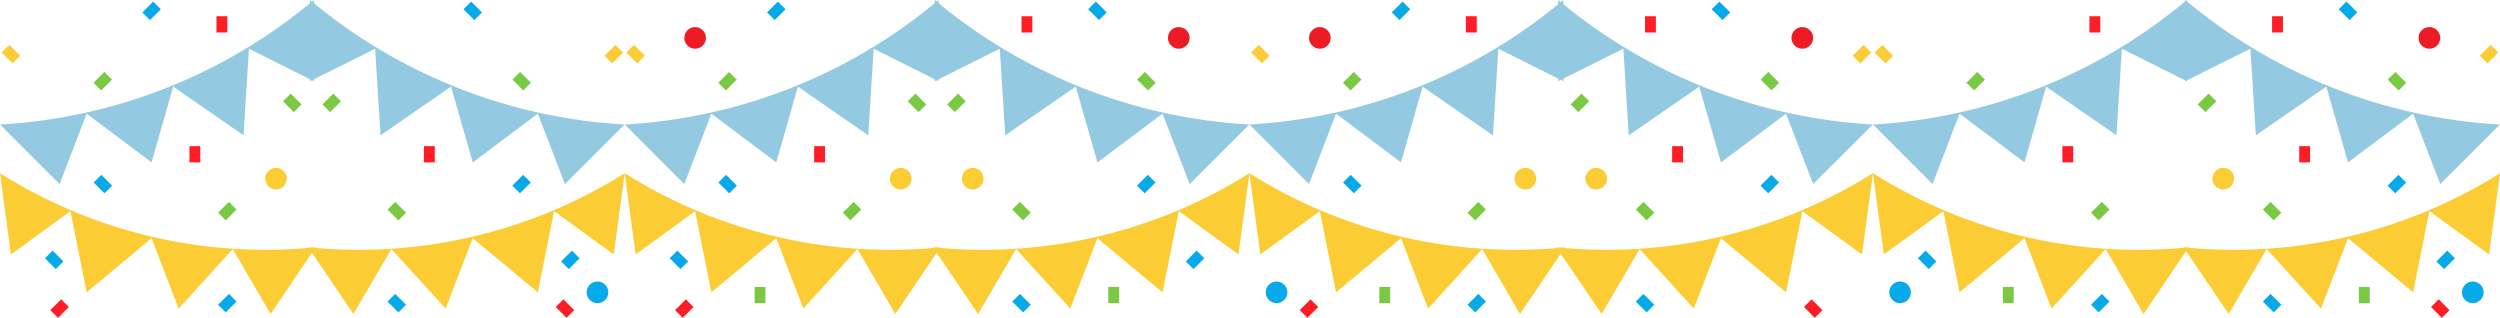 <svg xmlns="http://www.w3.org/2000/svg" width="2109" height="268.105" viewBox="0 0 2109 268.105">
    <defs>
        <style>
            .prefix__cls-1{fill:#93cae2}.prefix__cls-2{fill:#fbcc34}.prefix__cls-3{fill:#ff1d25}.prefix__cls-4{fill:#06aae9}.prefix__cls-5{fill:#7ac943}.prefix__cls-6{fill:#ed1c24}
        </style>
    </defs>
    <g id="prefix__welcome_illustration" data-name="welcome illustration" transform="translate(-10.104 -39.775)">
        <g id="prefix__flags" transform="translate(8.68 39.775)">
            <path id="prefix__Path_245" d="M266.276 0q-2.282 1.9-4.564 3.781A450.888 450.888 0 0 1 3.436 104.923l-1.876.114 50.2 50.235L74.585 95.9l54.769 41.1 18.256-63.931 59.333 41.1 4.564-73.069 54.769 27.4z" class="prefix__cls-1" data-name="Path 245" transform="translate(-.058)"/>
            <g id="prefix__Group_62" data-name="Group 62" transform="translate(1.424 141.572)">
                <path id="prefix__Path_246" d="M1.424 256c1.629 1.014 3.263 2.023 4.906 3.014a420.239 420.239 0 0 0 259.628 59.643l1.785-.178-38.037 56.259-31.949-54.8-45.641 50.235L129.3 310.8l-54.773 45.67-13.692-68.5L10.63 324.5 1.429 256" class="prefix__cls-2" data-name="Path 246" transform="translate(-1.424 -251.433)"/>
                <circle id="prefix__Ellipse_34" cx="9.134" cy="9.134" r="9.134" class="prefix__cls-2" data-name="Ellipse 34" transform="translate(223.692)"/>
            </g>
            <path id="prefix__Path_247" d="M3.9 72.8l6.459-6.459 9.141 9.135-6.459 6.459z" class="prefix__cls-2" data-name="Path 247" transform="translate(-1.064 -28.471)"/>
            <path id="prefix__Path_248" d="M321.56 24h9.134v13.7h-9.134z" class="prefix__cls-3" data-name="Path 248" transform="translate(-137.499 -10.299)"/>
            <path id="prefix__Path_249" d="M211.9 11.478l9.133-9.133L227.5 8.8l-9.133 9.133z" class="prefix__cls-4" data-name="Path 249" transform="translate(-90.403 -1.006)"/>
            <g id="prefix__Group_63" data-name="Group 63" transform="translate(80.318 60.705)">
                <path id="prefix__Path_250" d="M139.908 115.473l9.133-9.133 6.459 6.46-9.133 9.133z" class="prefix__cls-5" data-name="Path 250" transform="translate(-139.908 -106.34)"/>
                <path id="prefix__Path_251" d="M419.91 144.8l6.459-6.459 9.133 9.133-6.459 6.459z" class="prefix__cls-5" data-name="Path 251" transform="translate(-260.07 -120.075)"/>
            </g>
            <path id="prefix__Path_252" d="M281.56 216h9.134v13.7h-9.134z" class="prefix__cls-3" data-name="Path 252" transform="translate(-120.319 -92.695)"/>
            <path id="prefix__Path_253" d="M323.909 307.466l9.133-9.133 6.459 6.459-9.133 9.133z" class="prefix__cls-5" data-name="Path 253" transform="translate(-138.511 -128.028)"/>
            <path id="prefix__Path_254" d="M139.908 264.8l6.459-6.459 9.133 9.133-6.459 6.459z" class="prefix__cls-4" data-name="Path 254" transform="translate(-59.48 -110.866)"/>
            <path id="prefix__Path_256" d="M67.865 376.8l6.459-6.459 9.133 9.133L77 385.936z" class="prefix__cls-4" data-name="Path 256" transform="translate(-28.513 -158.932)"/>
            <path id="prefix__Path_257" d="M75.873 451.477l9.133-9.133 6.459 6.459-9.133 9.133z" class="prefix__cls-3" data-name="Path 257" transform="translate(-31.977 -189.83)"/>
            <path id="prefix__Path_258" d="M323.908 443.473l9.133-9.133 6.459 6.46-9.133 9.133z" class="prefix__cls-4" data-name="Path 258" transform="translate(-138.51 -186.395)"/>
        </g>
        <g id="prefix__flags-2" data-name="flags" transform="translate(535.68 39.775)">
            <path id="prefix__Path_245-2" d="M266.276 0q-2.282 1.9-4.564 3.781A450.888 450.888 0 0 1 3.436 104.923l-1.876.114 50.2 50.235L74.585 95.9l54.769 41.1 18.256-63.931 59.333 41.1 4.564-73.069 54.769 27.4z" class="prefix__cls-1" data-name="Path 245" transform="translate(-.058)"/>
            <g id="prefix__Group_62-2" data-name="Group 62" transform="translate(1.424 141.572)">
                <path id="prefix__Path_246-2" d="M1.424 256c1.629 1.014 3.263 2.023 4.906 3.014a420.239 420.239 0 0 0 259.628 59.643l1.785-.178-38.037 56.259-31.949-54.8-45.641 50.235L129.3 310.8l-54.773 45.67-13.692-68.5L10.63 324.5 1.429 256" class="prefix__cls-2" data-name="Path 246" transform="translate(-1.424 -251.433)"/>
                <circle id="prefix__Ellipse_34-2" cx="9.134" cy="9.134" r="9.134" class="prefix__cls-2" data-name="Ellipse 34" transform="translate(223.692)"/>
            </g>
            <circle id="prefix__Ellipse_36" cx="9.134" cy="9.134" r="9.134" class="prefix__cls-6" data-name="Ellipse 36" transform="translate(51.704 22.834)"/>
            <path id="prefix__Path_247-2" d="M3.9 72.8l6.459-6.459 9.141 9.135-6.459 6.459z" class="prefix__cls-2" data-name="Path 247" transform="translate(-1.064 -28.471)"/>
            <path id="prefix__Path_249-2" d="M211.9 11.478l9.133-9.133L227.5 8.8l-9.133 9.133z" class="prefix__cls-4" data-name="Path 249" transform="translate(-90.403 -1.006)"/>
            <g id="prefix__Group_63-2" data-name="Group 63" transform="translate(80.318 60.705)">
                <path id="prefix__Path_250-2" d="M139.908 115.473l9.133-9.133 6.459 6.46-9.133 9.133z" class="prefix__cls-5" data-name="Path 250" transform="translate(-139.908 -106.34)"/>
                <path id="prefix__Path_251-2" d="M419.91 144.8l6.459-6.459 9.133 9.133-6.459 6.459z" class="prefix__cls-5" data-name="Path 251" transform="translate(-260.07 -120.075)"/>
            </g>
            <path id="prefix__Path_252-2" d="M281.56 216h9.134v13.7h-9.134z" class="prefix__cls-3" data-name="Path 252" transform="translate(-120.319 -92.695)"/>
            <path id="prefix__Path_253-2" d="M323.909 307.466l9.133-9.133 6.459 6.459-9.133 9.133z" class="prefix__cls-5" data-name="Path 253" transform="translate(-138.511 -128.028)"/>
            <path id="prefix__Path_254-2" d="M139.908 264.8l6.459-6.459 9.133 9.133-6.459 6.459z" class="prefix__cls-4" data-name="Path 254" transform="translate(-59.48 -110.866)"/>
            <path id="prefix__Path_255" d="M193.56 424h9.134v13.7h-9.134z" class="prefix__cls-5" data-name="Path 255" transform="translate(-82.523 -181.958)"/>
            <path id="prefix__Path_256-2" d="M67.865 376.8l6.459-6.459 9.133 9.133L77 385.936z" class="prefix__cls-4" data-name="Path 256" transform="translate(-28.513 -158.932)"/>
            <path id="prefix__Path_257-2" d="M75.873 451.477l9.133-9.133 6.459 6.459-9.133 9.133z" class="prefix__cls-3" data-name="Path 257" transform="translate(-31.977 -189.83)"/>
        </g>
        <g id="prefix__flags-3" data-name="flags" transform="translate(1062.68 39.775)">
            <path id="prefix__Path_245-3" d="M266.276 0q-2.282 1.9-4.564 3.781A450.888 450.888 0 0 1 3.436 104.923l-1.876.114 50.2 50.235L74.585 95.9l54.769 41.1 18.256-63.931 59.333 41.1 4.564-73.069 54.769 27.4z" class="prefix__cls-1" data-name="Path 245" transform="translate(-.058)"/>
            <g id="prefix__Group_62-3" data-name="Group 62" transform="translate(1.424 141.572)">
                <path id="prefix__Path_246-3" d="M1.424 256c1.629 1.014 3.263 2.023 4.906 3.014a420.239 420.239 0 0 0 259.628 59.643l1.785-.178-38.037 56.259-31.949-54.8-45.641 50.235L129.3 310.8l-54.773 45.67-13.692-68.5L10.63 324.5 1.429 256" class="prefix__cls-2" data-name="Path 246" transform="translate(-1.424 -251.433)"/>
                <circle id="prefix__Ellipse_34-3" cx="9.134" cy="9.134" r="9.134" class="prefix__cls-2" data-name="Ellipse 34" transform="translate(223.692)"/>
            </g>
            <circle id="prefix__Ellipse_35" cx="9.134" cy="9.134" r="9.134" class="prefix__cls-4" data-name="Ellipse 35" transform="translate(15.202 237.475)"/>
            <circle id="prefix__Ellipse_36-2" cx="9.134" cy="9.134" r="9.134" class="prefix__cls-6" data-name="Ellipse 36" transform="translate(51.704 22.834)"/>
            <path id="prefix__Path_247-3" d="M3.9 72.8l6.459-6.459 9.141 9.135-6.459 6.459z" class="prefix__cls-2" data-name="Path 247" transform="translate(-1.064 -28.471)"/>
            <path id="prefix__Path_248-2" d="M321.56 24h9.134v13.7h-9.134z" class="prefix__cls-3" data-name="Path 248" transform="translate(-137.499 -10.299)"/>
            <path id="prefix__Path_249-3" d="M211.9 11.478l9.133-9.133L227.5 8.8l-9.133 9.133z" class="prefix__cls-4" data-name="Path 249" transform="translate(-90.403 -1.006)"/>
            <g id="prefix__Group_63-3" data-name="Group 63" transform="translate(80.318 60.705)">
                <path id="prefix__Path_250-3" d="M139.908 115.473l9.133-9.133 6.459 6.46-9.133 9.133z" class="prefix__cls-5" data-name="Path 250" transform="translate(-139.908 -106.34)"/>
            </g>
            <path id="prefix__Path_253-3" d="M323.909 307.466l9.133-9.133 6.459 6.459-9.133 9.133z" class="prefix__cls-5" data-name="Path 253" transform="translate(-138.511 -128.028)"/>
            <path id="prefix__Path_254-3" d="M139.908 264.8l6.459-6.459 9.133 9.133-6.459 6.459z" class="prefix__cls-4" data-name="Path 254" transform="translate(-59.48 -110.866)"/>
            <path id="prefix__Path_255-2" d="M193.56 424h9.134v13.7h-9.134z" class="prefix__cls-5" data-name="Path 255" transform="translate(-82.523 -181.958)"/>
            <path id="prefix__Path_257-3" d="M75.873 451.477l9.133-9.133 6.459 6.459-9.133 9.133z" class="prefix__cls-3" data-name="Path 257" transform="translate(-31.977 -189.83)"/>
            <path id="prefix__Path_258-2" d="M323.908 443.473l9.133-9.133 6.459 6.46-9.133 9.133z" class="prefix__cls-4" data-name="Path 258" transform="translate(-138.51 -186.395)"/>
        </g>
        <g id="prefix__flags-4" data-name="flags" transform="translate(1588.68 39.775)">
            <path id="prefix__Path_245-4" d="M266.276 0q-2.282 1.9-4.564 3.781A450.888 450.888 0 0 1 3.436 104.923l-1.876.114 50.2 50.235L74.585 95.9l54.769 41.1 18.256-63.931 59.333 41.1 4.564-73.069 54.769 27.4z" class="prefix__cls-1" data-name="Path 245" transform="translate(-.058)"/>
            <g id="prefix__Group_62-4" data-name="Group 62" transform="translate(1.424 141.572)">
                <path id="prefix__Path_246-4" d="M1.424 256c1.629 1.014 3.263 2.023 4.906 3.014a420.239 420.239 0 0 0 259.628 59.643l1.785-.178-38.037 56.259-31.949-54.8-45.641 50.235L129.3 310.8l-54.773 45.67-13.692-68.5L10.63 324.5 1.429 256" class="prefix__cls-2" data-name="Path 246" transform="translate(-1.424 -251.433)"/>
            </g>
            <circle id="prefix__Ellipse_35-2" cx="9.134" cy="9.134" r="9.134" class="prefix__cls-4" data-name="Ellipse 35" transform="translate(15.202 237.475)"/>
            <path id="prefix__Path_247-4" d="M3.9 72.8l6.459-6.459 9.141 9.135-6.459 6.459z" class="prefix__cls-2" data-name="Path 247" transform="translate(-1.064 -28.471)"/>
            <path id="prefix__Path_248-3" d="M321.56 24h9.134v13.7h-9.134z" class="prefix__cls-3" data-name="Path 248" transform="translate(-137.499 -10.299)"/>
            <g id="prefix__Group_63-4" data-name="Group 63" transform="translate(80.318 60.705)">
                <path id="prefix__Path_250-4" d="M139.908 115.473l9.133-9.133 6.459 6.46-9.133 9.133z" class="prefix__cls-5" data-name="Path 250" transform="translate(-139.908 -106.34)"/>
            </g>
            <path id="prefix__Path_252-3" d="M281.56 216h9.134v13.7h-9.134z" class="prefix__cls-3" data-name="Path 252" transform="translate(-120.319 -92.695)"/>
            <path id="prefix__Path_253-4" d="M323.909 307.466l9.133-9.133 6.459 6.459-9.133 9.133z" class="prefix__cls-5" data-name="Path 253" transform="translate(-138.511 -128.028)"/>
            <path id="prefix__Path_255-3" d="M193.56 424h9.134v13.7h-9.134z" class="prefix__cls-5" data-name="Path 255" transform="translate(-82.523 -181.958)"/>
            <path id="prefix__Path_256-3" d="M67.865 376.8l6.459-6.459 9.133 9.133L77 385.936z" class="prefix__cls-4" data-name="Path 256" transform="translate(-28.513 -158.932)"/>
            <path id="prefix__Path_258-3" d="M323.908 443.473l9.133-9.133 6.459 6.46-9.133 9.133z" class="prefix__cls-4" data-name="Path 258" transform="translate(-138.51 -186.395)"/>
        </g>
        <g id="prefix__flags-5" data-name="flags" transform="translate(268.68 39.775)">
            <path id="prefix__Path_245-5" d="M1.56 0q2.288 1.9 4.576 3.781a452.7 452.7 0 0 0 258.936 101.142l1.881.114-50.333 50.235L193.741 95.9 138.832 137l-18.3-63.936-59.485 41.1L56.469 41.1 1.56 68.5z" class="prefix__cls-1" data-name="Path 245" transform="translate(1.393)"/>
            <g id="prefix__Group_62-5" data-name="Group 62" transform="translate(1.424 141.572)">
                <path id="prefix__Path_246-5" d="M268.424 256c-1.634 1.014-3.272 2.023-4.919 3.014A422.178 422.178 0 0 1 3.213 318.657l-1.789-.178 38.134 56.259 32.03-54.8 45.758 50.235 22.879-59.373 54.909 45.668 13.727-68.5 50.334 36.532 9.225-68.5" class="prefix__cls-2" data-name="Path 246" transform="translate(-1.424 -251.433)"/>
            </g>
            <ellipse id="prefix__Ellipse_35-3" cx="9.157" cy="9.134" class="prefix__cls-4" data-name="Ellipse 35" rx="9.157" ry="9.134" transform="translate(236.297 237.475)"/>
            <path id="prefix__Path_247-5" d="M19.535 72.8l-6.475-6.457-9.16 9.133 6.475 6.459z" class="prefix__cls-2" data-name="Path 247" transform="translate(247.47 -28.471)"/>
            <path id="prefix__Path_249-4" d="M227.535 11.478l-9.156-9.133L211.9 8.8l9.156 9.133z" class="prefix__cls-4" data-name="Path 249" transform="translate(-79.495 -1.006)"/>
            <g id="prefix__Group_63-5" data-name="Group 63" transform="translate(13.448 60.705)">
                <path id="prefix__Path_250-5" d="M155.539 115.473l-9.156-9.133-6.475 6.459 9.156 9.133z" class="prefix__cls-5" data-name="Path 250" transform="translate(20.341 -106.34)"/>
                <path id="prefix__Path_251-3" d="M435.541 144.8l-6.475-6.459-9.156 9.133 6.475 6.459z" class="prefix__cls-5" data-name="Path 251" transform="translate(-419.91 -120.075)"/>
            </g>
            <path id="prefix__Path_252-4" d="M290.717 216h-9.157v13.7h9.157z" class="prefix__cls-3" data-name="Path 252" transform="translate(-182.519 -92.695)"/>
            <path id="prefix__Path_253-5" d="M339.54 307.466l-9.156-9.133-6.475 6.459 9.156 9.133z" class="prefix__cls-5" data-name="Path 253" transform="translate(-255.561 -128.028)"/>
            <path id="prefix__Path_254-4" d="M155.539 264.8l-6.475-6.459-9.156 9.133 6.475 6.459z" class="prefix__cls-4" data-name="Path 254" transform="translate(33.679 -110.866)"/>
            <path id="prefix__Path_256-4" d="M83.5 376.8l-6.475-6.459-9.156 9.133 6.475 6.459z" class="prefix__cls-4" data-name="Path 256" transform="translate(146.903 -158.932)"/>
            <path id="prefix__Path_257-4" d="M91.5 451.477l-9.156-9.133-6.471 6.456 9.156 9.133z" class="prefix__cls-3" data-name="Path 257" transform="translate(134.339 -189.83)"/>
            <path id="prefix__Path_258-4" d="M339.539 443.473l-9.156-9.133-6.475 6.459 9.156 9.133z" class="prefix__cls-4" data-name="Path 258" transform="translate(-255.559 -186.395)"/>
        </g>
        <g id="prefix__flags-6" data-name="flags" transform="translate(795.68 39.775)">
            <path id="prefix__Path_245-6" d="M1.56 0q2.288 1.9 4.576 3.781a452.7 452.7 0 0 0 258.936 101.142l1.881.114-50.333 50.235L193.741 95.9 138.832 137l-18.3-63.936-59.485 41.1L56.469 41.1 1.56 68.5z" class="prefix__cls-1" data-name="Path 245" transform="translate(1.393)"/>
            <g id="prefix__Group_62-6" data-name="Group 62" transform="translate(1.424 141.572)">
                <path id="prefix__Path_246-6" d="M268.424 256c-1.634 1.014-3.272 2.023-4.919 3.014A422.178 422.178 0 0 1 3.213 318.657l-1.789-.178 38.134 56.259 32.03-54.8 45.758 50.235 22.879-59.373 54.909 45.668 13.727-68.5 50.334 36.532 9.225-68.5" class="prefix__cls-2" data-name="Path 246" transform="translate(-1.424 -251.433)"/>
                <ellipse id="prefix__Ellipse_34-4" cx="9.157" cy="9.134" class="prefix__cls-2" data-name="Ellipse 34" rx="9.157" ry="9.134" transform="translate(24.422)"/>
            </g>
            <ellipse id="prefix__Ellipse_36-3" cx="9.157" cy="9.134" class="prefix__cls-6" data-name="Ellipse 36" rx="9.157" ry="9.134" transform="translate(199.701 22.834)"/>
            <path id="prefix__Path_248-4" d="M330.717 24h-9.157v13.7h9.157z" class="prefix__cls-3" data-name="Path 248" transform="translate(-245.397 -10.299)"/>
            <path id="prefix__Path_249-5" d="M227.535 11.478l-9.156-9.133L211.9 8.8l9.156 9.133z" class="prefix__cls-4" data-name="Path 249" transform="translate(-79.495 -1.006)"/>
            <g id="prefix__Group_63-6" data-name="Group 63" transform="translate(13.448 60.705)">
                <path id="prefix__Path_250-6" d="M155.539 115.473l-9.156-9.133-6.475 6.459 9.156 9.133z" class="prefix__cls-5" data-name="Path 250" transform="translate(20.341 -106.34)"/>
                <path id="prefix__Path_251-4" d="M435.541 144.8l-6.475-6.459-9.156 9.133 6.475 6.459z" class="prefix__cls-5" data-name="Path 251" transform="translate(-419.91 -120.075)"/>
            </g>
            <path id="prefix__Path_253-6" d="M339.54 307.466l-9.156-9.133-6.475 6.459 9.156 9.133z" class="prefix__cls-5" data-name="Path 253" transform="translate(-255.561 -128.028)"/>
            <path id="prefix__Path_254-5" d="M155.539 264.8l-6.475-6.459-9.156 9.133 6.475 6.459z" class="prefix__cls-4" data-name="Path 254" transform="translate(33.679 -110.866)"/>
            <path id="prefix__Path_255-4" d="M202.717 424h-9.157v13.7h9.157z" class="prefix__cls-5" data-name="Path 255" transform="translate(-44.187 -181.958)"/>
            <path id="prefix__Path_256-5" d="M83.5 376.8l-6.475-6.459-9.156 9.133 6.475 6.459z" class="prefix__cls-4" data-name="Path 256" transform="translate(146.903 -158.932)"/>
            <path id="prefix__Path_258-5" d="M339.539 443.473l-9.156-9.133-6.475 6.459 9.156 9.133z" class="prefix__cls-4" data-name="Path 258" transform="translate(-255.559 -186.395)"/>
        </g>
        <g id="prefix__flags-7" data-name="flags" transform="translate(1321.68 39.775)">
            <path id="prefix__Path_245-7" d="M1.56 0q2.288 1.9 4.576 3.781a452.7 452.7 0 0 0 258.936 101.142l1.881.114-50.333 50.235L193.741 95.9 138.832 137l-18.3-63.936-59.485 41.1L56.469 41.1 1.56 68.5z" class="prefix__cls-1" data-name="Path 245" transform="translate(1.393)"/>
            <g id="prefix__Group_62-7" data-name="Group 62" transform="translate(1.424 141.572)">
                <path id="prefix__Path_246-7" d="M268.424 256c-1.634 1.014-3.272 2.023-4.919 3.014A422.178 422.178 0 0 1 3.213 318.657l-1.789-.178 38.134 56.259 32.03-54.8 45.758 50.235 22.879-59.373 54.909 45.668 13.727-68.5 50.334 36.532 9.225-68.5" class="prefix__cls-2" data-name="Path 246" transform="translate(-1.424 -251.433)"/>
                <ellipse id="prefix__Ellipse_34-5" cx="9.157" cy="9.134" class="prefix__cls-2" data-name="Ellipse 34" rx="9.157" ry="9.134" transform="translate(24.422)"/>
            </g>
            <ellipse id="prefix__Ellipse_36-4" cx="9.157" cy="9.134" class="prefix__cls-6" data-name="Ellipse 36" rx="9.157" ry="9.134" transform="translate(199.701 22.834)"/>
            <path id="prefix__Path_247-6" d="M19.535 72.8l-6.475-6.457-9.16 9.133 6.475 6.459z" class="prefix__cls-2" data-name="Path 247" transform="translate(247.47 -28.471)"/>
            <path id="prefix__Path_248-5" d="M330.717 24h-9.157v13.7h9.157z" class="prefix__cls-3" data-name="Path 248" transform="translate(-245.397 -10.299)"/>
            <path id="prefix__Path_249-6" d="M227.535 11.478l-9.156-9.133L211.9 8.8l9.156 9.133z" class="prefix__cls-4" data-name="Path 249" transform="translate(-79.495 -1.006)"/>
            <g id="prefix__Group_63-7" data-name="Group 63" transform="translate(13.448 60.705)">
                <path id="prefix__Path_250-7" d="M155.539 115.473l-9.156-9.133-6.475 6.459 9.156 9.133z" class="prefix__cls-5" data-name="Path 250" transform="translate(20.341 -106.34)"/>
                <path id="prefix__Path_251-5" d="M435.541 144.8l-6.475-6.459-9.156 9.133 6.475 6.459z" class="prefix__cls-5" data-name="Path 251" transform="translate(-419.91 -120.075)"/>
            </g>
            <path id="prefix__Path_252-5" d="M290.717 216h-9.157v13.7h9.157z" class="prefix__cls-3" data-name="Path 252" transform="translate(-182.519 -92.695)"/>
            <path id="prefix__Path_253-7" d="M339.54 307.466l-9.156-9.133-6.475 6.459 9.156 9.133z" class="prefix__cls-5" data-name="Path 253" transform="translate(-255.561 -128.028)"/>
            <path id="prefix__Path_254-6" d="M155.539 264.8l-6.475-6.459-9.156 9.133 6.475 6.459z" class="prefix__cls-4" data-name="Path 254" transform="translate(33.679 -110.866)"/>
            <path id="prefix__Path_257-5" d="M91.5 451.477l-9.156-9.133-6.471 6.456 9.156 9.133z" class="prefix__cls-3" data-name="Path 257" transform="translate(134.339 -189.83)"/>
            <path id="prefix__Path_258-6" d="M339.539 443.473l-9.156-9.133-6.475 6.459 9.156 9.133z" class="prefix__cls-4" data-name="Path 258" transform="translate(-255.559 -186.395)"/>
        </g>
        <g id="prefix__flags-8" data-name="flags" transform="translate(1850.68 39.775)">
            <path id="prefix__Path_245-8" d="M1.56 0q2.288 1.9 4.576 3.781a452.7 452.7 0 0 0 258.936 101.142l1.881.114-50.333 50.235L193.741 95.9 138.832 137l-18.3-63.936-59.485 41.1L56.469 41.1 1.56 68.5z" class="prefix__cls-1" data-name="Path 245" transform="translate(1.393)"/>
            <g id="prefix__Group_62-8" data-name="Group 62" transform="translate(1.424 141.572)">
                <path id="prefix__Path_246-8" d="M268.424 256c-1.634 1.014-3.272 2.023-4.919 3.014A422.178 422.178 0 0 1 3.213 318.657l-1.789-.178 38.134 56.259 32.03-54.8 45.758 50.235 22.879-59.373 54.909 45.668 13.727-68.5 50.334 36.532 9.225-68.5" class="prefix__cls-2" data-name="Path 246" transform="translate(-1.424 -251.433)"/>
                <ellipse id="prefix__Ellipse_34-6" cx="9.157" cy="9.134" class="prefix__cls-2" data-name="Ellipse 34" rx="9.157" ry="9.134" transform="translate(24.422)"/>
            </g>
            <ellipse id="prefix__Ellipse_35-4" cx="9.157" cy="9.134" class="prefix__cls-4" data-name="Ellipse 35" rx="9.157" ry="9.134" transform="translate(236.297 237.475)"/>
            <ellipse id="prefix__Ellipse_36-5" cx="9.157" cy="9.134" class="prefix__cls-6" data-name="Ellipse 36" rx="9.157" ry="9.134" transform="translate(199.701 22.834)"/>
            <path id="prefix__Path_247-7" d="M19.535 72.8l-6.475-6.457-9.16 9.133 6.475 6.459z" class="prefix__cls-2" data-name="Path 247" transform="translate(247.47 -28.471)"/>
            <path id="prefix__Path_248-6" d="M330.717 24h-9.157v13.7h9.157z" class="prefix__cls-3" data-name="Path 248" transform="translate(-245.397 -10.299)"/>
            <path id="prefix__Path_249-7" d="M227.535 11.478l-9.156-9.133L211.9 8.8l9.156 9.133z" class="prefix__cls-4" data-name="Path 249" transform="translate(-79.495 -1.006)"/>
            <g id="prefix__Group_63-8" data-name="Group 63" transform="translate(13.448 60.705)">
                <path id="prefix__Path_250-8" d="M155.539 115.473l-9.156-9.133-6.475 6.459 9.156 9.133z" class="prefix__cls-5" data-name="Path 250" transform="translate(20.341 -106.34)"/>
                <path id="prefix__Path_251-6" d="M435.541 144.8l-6.475-6.459-9.156 9.133 6.475 6.459z" class="prefix__cls-5" data-name="Path 251" transform="translate(-419.91 -120.075)"/>
            </g>
            <path id="prefix__Path_252-6" d="M290.717 216h-9.157v13.7h9.157z" class="prefix__cls-3" data-name="Path 252" transform="translate(-182.519 -92.695)"/>
            <path id="prefix__Path_253-8" d="M339.54 307.466l-9.156-9.133-6.475 6.459 9.156 9.133z" class="prefix__cls-5" data-name="Path 253" transform="translate(-255.561 -128.028)"/>
            <path id="prefix__Path_254-7" d="M155.539 264.8l-6.475-6.459-9.156 9.133 6.475 6.459z" class="prefix__cls-4" data-name="Path 254" transform="translate(33.679 -110.866)"/>
            <path id="prefix__Path_255-5" d="M202.717 424h-9.157v13.7h9.157z" class="prefix__cls-5" data-name="Path 255" transform="translate(-44.187 -181.958)"/>
            <path id="prefix__Path_256-6" d="M83.5 376.8l-6.475-6.459-9.156 9.133 6.475 6.459z" class="prefix__cls-4" data-name="Path 256" transform="translate(146.903 -158.932)"/>
            <path id="prefix__Path_257-6" d="M91.5 451.477l-9.156-9.133-6.471 6.456 9.156 9.133z" class="prefix__cls-3" data-name="Path 257" transform="translate(134.339 -189.83)"/>
            <path id="prefix__Path_258-7" d="M339.539 443.473l-9.156-9.133-6.475 6.459 9.156 9.133z" class="prefix__cls-4" data-name="Path 258" transform="translate(-255.559 -186.395)"/>
        </g>
    </g>
</svg>
